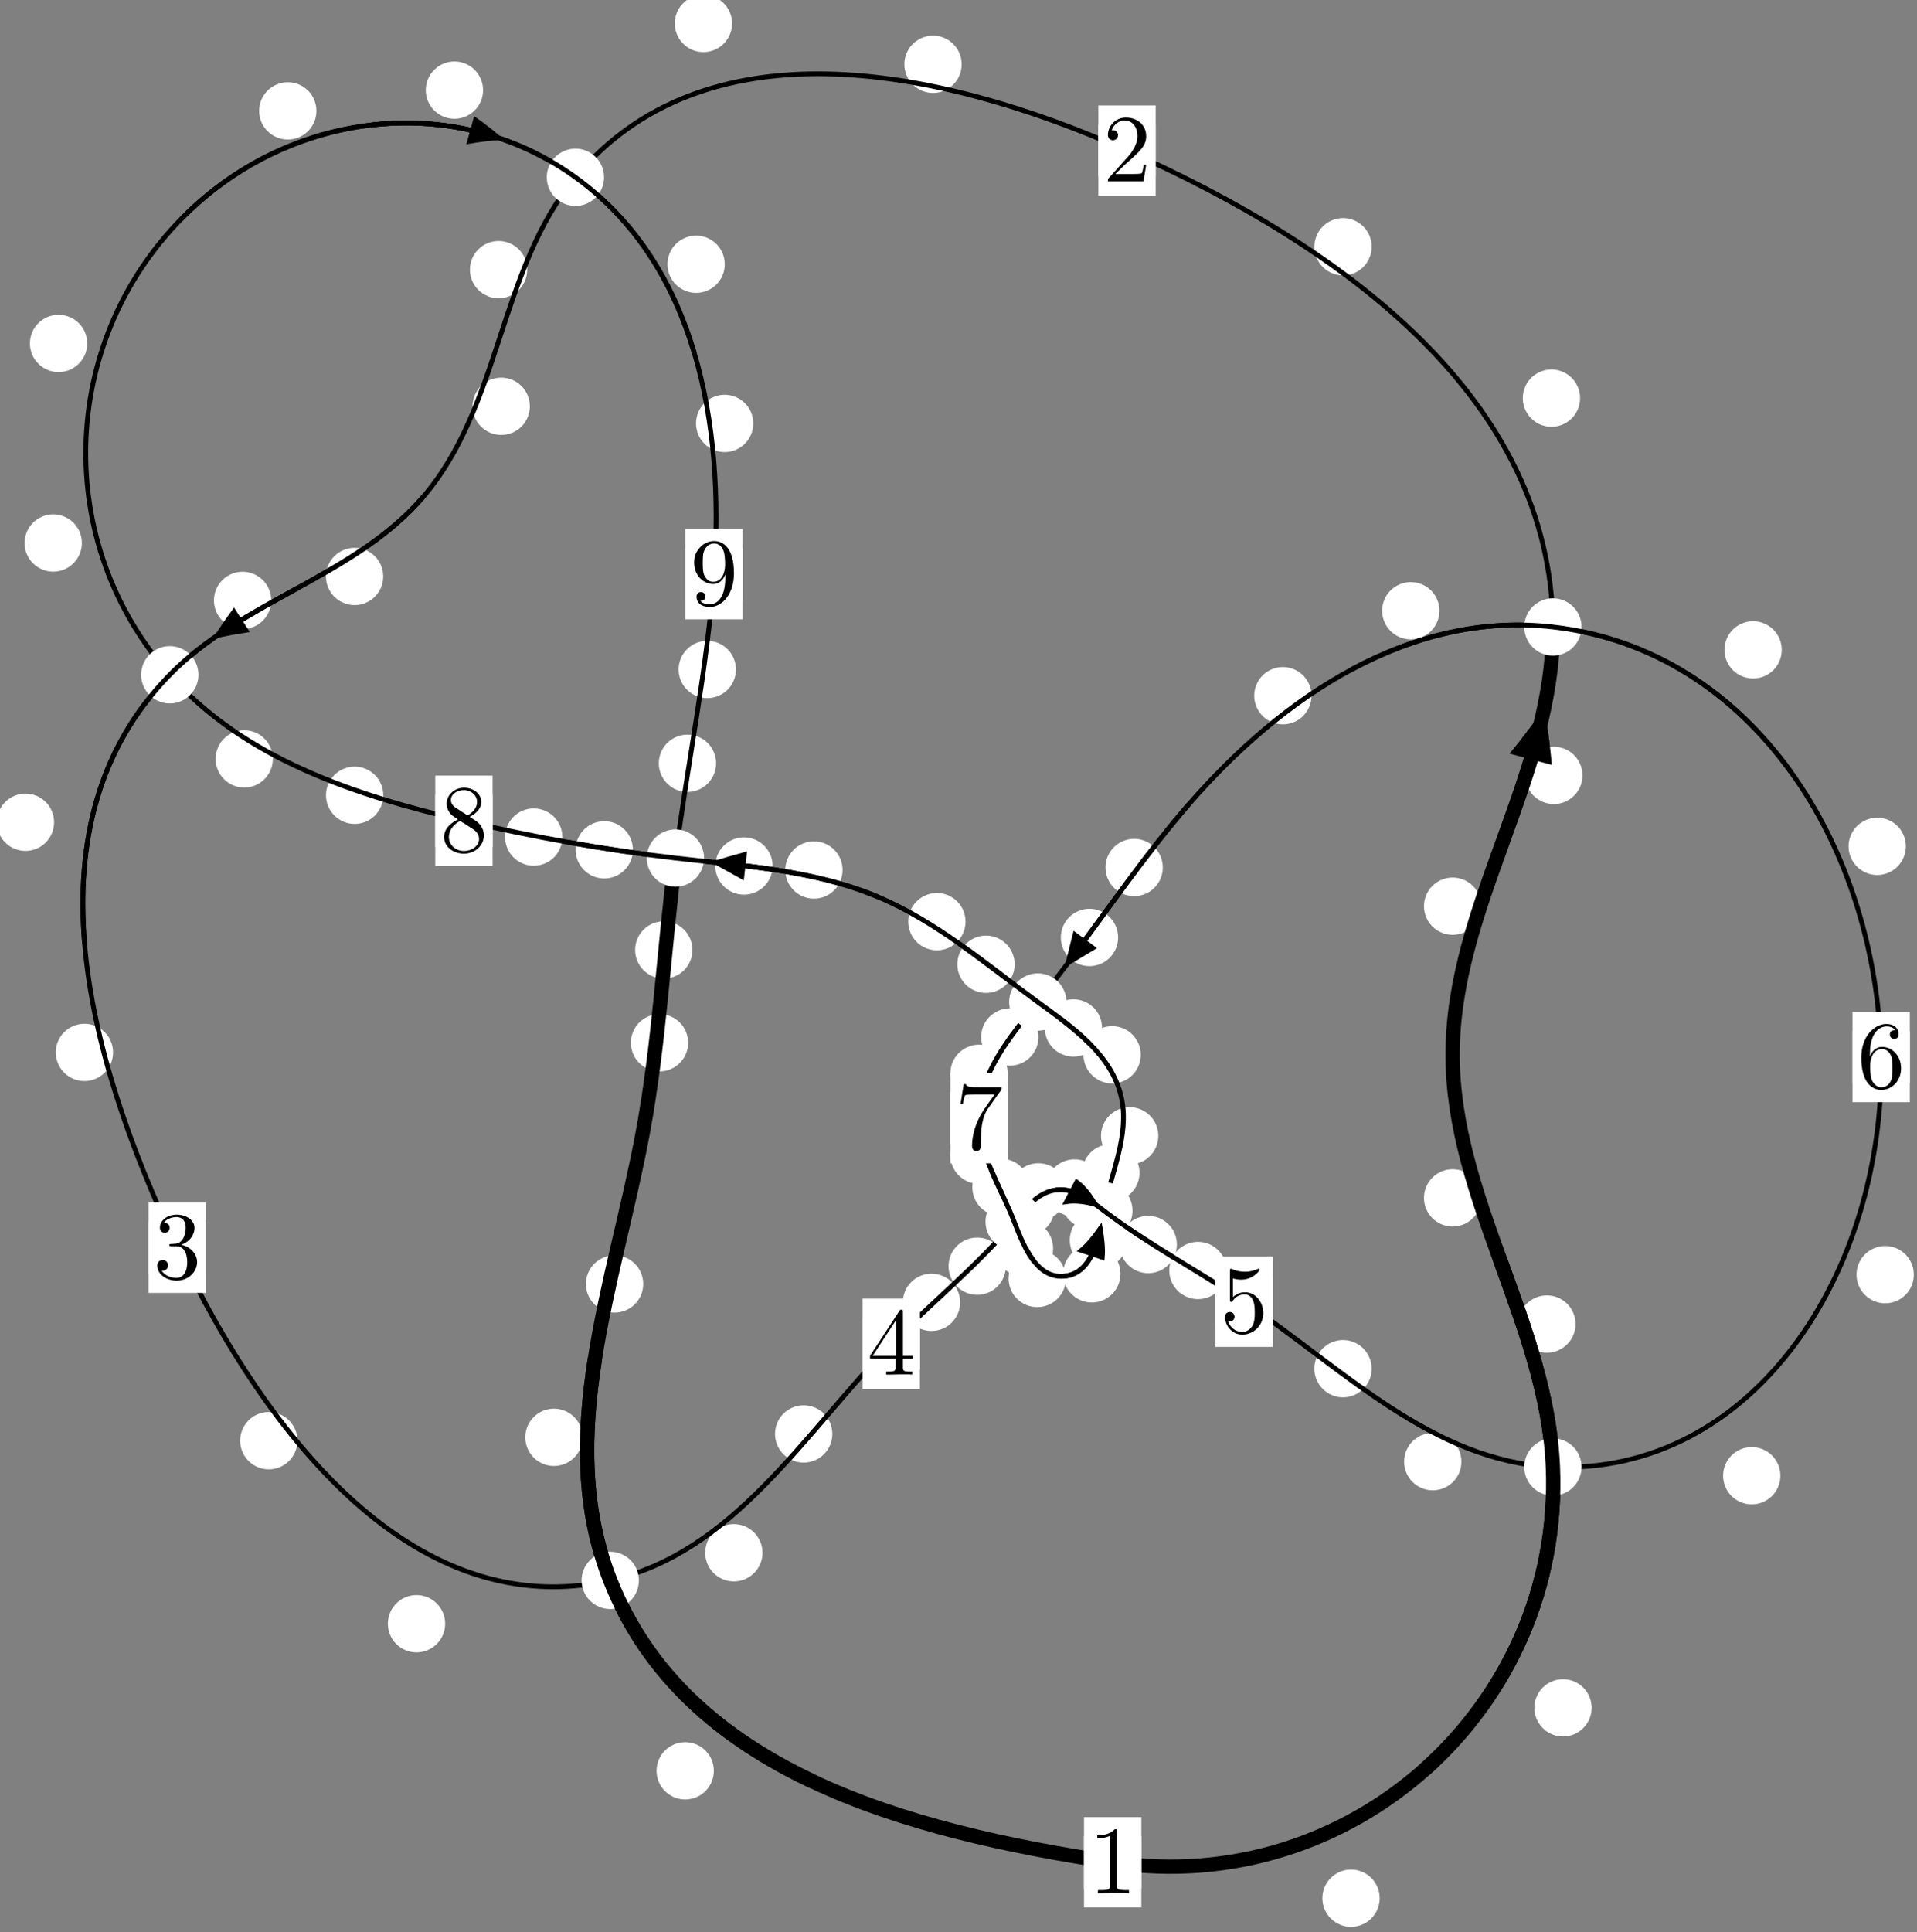 <?xml version="1.0"?>
<!-- Created by MetaPost 1.999 on 2021.07.06:0011 -->
<svg version="1.1" xmlns="http://www.w3.org/2000/svg" xmlns:xlink="http://www.w3.org/1999/xlink" width="199.984" height="201.512" viewBox="0 0 199.984 201.512">
<rect x="0" y="0" width="199.984" height="201.512" fill="#808080" stroke="none"/>
<!-- Original BoundingBox: -162.332123 -47.968948 37.651962 153.543243 -->
  <defs>
    <g transform="scale(0.01,0.01)" id="GLYPHcmr10_49">
      <path style="fill-rule: evenodd;" d="M294 -640C294 -664,294 -666,271 -666C209 -602,121 -602,89 -602L89 -571C109 -571,168 -571,220 -597L220 -79C220 -43,217 -31,127 -31L95 -31L95 -0L257 -0L130 -3L217 -3L257 -3L297 -3L384 -3L419 -0L419 -31L387 -31C297 -31,294 -42,294 -79"></path>
    </g>
    <g transform="scale(0.01,0.01)" id="GLYPHcmr10_50">
      <path style="fill-rule: evenodd;" d="M127 -77L233 -180C389 -318,449 -372,449 -472C449 -586,359 -666,237 -666C124 -666,50 -574,50 -485C50 -429,100 -429,103 -429C120 -429,155 -441,155 -482C155 -508,137 -534,102 -534C94 -534,92 -534,89 -533C112 -598,166 -635,224 -635C315 -635,358 -554,358 -472C358 -392,308 -313,253 -251L61 -37C50 -26,50 -24,50 -0L421 -0L449 -174L424 -174C419 -144,412 -100,402 -85C395 -77,329 -77,307 -77"></path>
    </g>
    <g transform="scale(0.01,0.01)" id="GLYPHcmr10_51">
      <path style="fill-rule: evenodd;" d="M290 -352C372 -379,430 -449,430 -528C430 -610,342 -666,246 -666C145 -666,69 -606,69 -530C69 -497,91 -478,120 -478C151 -478,171 -500,171 -529C171 -579,124 -579,109 -579C140 -628,206 -641,242 -641C283 -641,338 -619,338 -529C338 -517,336 -459,310 -415C280 -367,246 -364,221 -363C213 -362,189 -360,182 -360C174 -359,167 -358,167 -348C167 -337,174 -337,191 -337L235 -337C317 -337,354 -269,354 -171C354 -35,285 -6,241 -6C198 -6,123 -23,88 -82C123 -77,154 -99,154 -137C154 -173,127 -193,98 -193C74 -193,42 -179,42 -135C42 -44,135 22,244 22C366 22,457 -69,457 -171C457 -253,394 -331,290 -352"></path>
    </g>
    <g transform="scale(0.01,0.01)" id="GLYPHcmr10_52">
      <path style="fill-rule: evenodd;" d="M294 -165L294 -78C294 -42,292 -31,218 -31L197 -31L197 -0L332 -0L238 -3L290 -3L332 -3L374 -3L427 -3L468 -0L468 -31L447 -31C373 -31,371 -42,371 -78L371 -165L471 -165L471 -196L371 -196L371 -651C371 -671,371 -677,355 -677C346 -677,343 -677,335 -665L28 -196L28 -165M300 -196L56 -196L300 -569"></path>
    </g>
    <g transform="scale(0.01,0.01)" id="GLYPHcmr10_53">
      <path style="fill-rule: evenodd;" d="M449 -201C449 -320,367 -420,259 -420C211 -420,168 -404,132 -369L132 -564C152 -558,185 -551,217 -551C340 -551,410 -642,410 -655C410 -661,407 -666,400 -666C399 -666,397 -666,392 -663C372 -654,323 -634,256 -634C216 -634,170 -641,123 -662C115 -665,113 -665,111 -665C101 -665,101 -657,101 -641L101 -345C101 -327,101 -319,115 -319C122 -319,124 -322,128 -328C139 -344,176 -398,257 -398C309 -398,334 -352,342 -334C358 -297,360 -258,360 -208C360 -173,360 -113,336 -71C312 -32,275 -6,229 -6C156 -6,99 -59,82 -118C85 -117,88 -116,99 -116C132 -116,149 -141,149 -165C149 -189,132 -214,99 -214C85 -214,50 -207,50 -161C50 -75,119 22,231 22C347 22,449 -74,449 -201"></path>
    </g>
    <g transform="scale(0.01,0.01)" id="GLYPHcmr10_54">
      <path style="fill-rule: evenodd;" d="M132 -328L132 -352C132 -605,256 -641,307 -641C331 -641,373 -635,395 -601C380 -601,340 -601,340 -556C340 -525,364 -510,386 -510C402 -510,432 -519,432 -558C432 -618,388 -666,305 -666C177 -666,42 -537,42 -316C42 -49,158 22,251 22C362 22,457 -72,457 -204C457 -331,368 -427,257 -427C189 -427,152 -376,132 -328M251 -6C188 -6,158 -66,152 -81C134 -128,134 -208,134 -226C134 -304,166 -404,256 -404C272 -404,318 -404,349 -342C367 -305,367 -254,367 -205C367 -157,367 -107,350 -71C320 -11,274 -6,251 -6"></path>
    </g>
    <g transform="scale(0.01,0.01)" id="GLYPHcmr10_55">
      <path style="fill-rule: evenodd;" d="M476 -609C485 -621,485 -623,485 -644L242 -644C120 -644,118 -657,114 -676L89 -676L56 -470L81 -470C84 -486,93 -549,106 -561C113 -567,191 -567,204 -567L411 -567C400 -551,321 -442,299 -409C209 -274,176 -135,176 -33C176 -23,176 22,222 22C268 22,268 -23,268 -33L268 -84C268 -139,271 -194,279 -248C283 -271,297 -357,341 -419"></path>
    </g>
    <g transform="scale(0.01,0.01)" id="GLYPHcmr10_56">
      <path style="fill-rule: evenodd;" d="M163 -457C117 -487,113 -521,113 -538C113 -599,178 -641,249 -641C322 -641,386 -589,386 -517C386 -460,347 -412,287 -377M309 -362C381 -399,430 -451,430 -517C430 -609,341 -666,250 -666C150 -666,69 -592,69 -499C69 -481,71 -436,113 -389C124 -377,161 -352,186 -335C128 -306,42 -250,42 -151C42 -45,144 22,249 22C362 22,457 -61,457 -168C457 -204,446 -249,408 -291C389 -312,373 -322,309 -362M209 -320L332 -242C360 -223,407 -193,407 -132C407 -58,332 -6,250 -6C164 -6,92 -68,92 -151C92 -209,124 -273,209 -320"></path>
    </g>
    <g transform="scale(0.01,0.01)" id="GLYPHcmr10_57">
      <path style="fill-rule: evenodd;" d="M367 -318L367 -286C367 -52,263 -6,205 -6C188 -6,134 -8,107 -42C151 -42,159 -71,159 -88C159 -119,135 -134,113 -134C97 -134,67 -125,67 -86C67 -19,121 22,206 22C335 22,457 -114,457 -329C457 -598,342 -666,253 -666C198 -666,149 -648,106 -603C65 -558,42 -516,42 -441C42 -316,130 -218,242 -218C303 -218,344 -260,367 -318M243 -241C227 -241,181 -241,150 -304C132 -341,132 -391,132 -440C132 -494,132 -541,153 -578C180 -628,218 -641,253 -641C299 -641,332 -607,349 -562C361 -530,365 -467,365 -421C365 -338,331 -241,243 -241"></path>
    </g>
  </defs>
  <path d="M143.93 197.98C143.93 197.188,143.615 196.427,143.055 195.867C142.494 195.306,141.734 194.991,140.941 194.991C140.149 194.991,139.389 195.306,138.828 195.867C138.268 196.427,137.953 197.188,137.953 197.98C137.953 198.773,138.268 199.533,138.828 200.094C139.389 200.654,140.149 200.969,140.941 200.969C141.734 200.969,142.494 200.654,143.055 200.094C143.615 199.533,143.93 198.773,143.93 197.98Z" style="fill: rgb(100%,100%,100%);stroke: none;"></path>
  <path d="M119.064 194.236C119.064 193.443,118.749 192.683,118.188 192.122C117.628 191.562,116.868 191.247,116.075 191.247C115.282 191.247,114.522 191.562,113.962 192.122C113.401 192.683,113.086 193.443,113.086 194.236C113.086 195.028,113.401 195.788,113.962 196.349C114.522 196.909,115.282 197.224,116.075 197.224C116.868 197.224,117.628 196.909,118.188 196.349C118.749 195.788,119.064 195.028,119.064 194.236Z" style="fill: rgb(100%,100%,100%);stroke: none;"></path>
  <path d="M164.363 138.095C164.363 137.302,164.048 136.542,163.487 135.982C162.927 135.421,162.167 135.106,161.374 135.106C160.581 135.106,159.821 135.421,159.261 135.982C158.7 136.542,158.385 137.302,158.385 138.095C158.385 138.888,158.7 139.648,159.261 140.208C159.821 140.769,160.581 141.084,161.374 141.084C162.167 141.084,162.927 140.769,163.487 140.208C164.048 139.648,164.363 138.888,164.363 138.095Z" style="fill: rgb(100%,100%,100%);stroke: none;"></path>
  <path d="M166.044 178.125C166.044 177.332,165.729 176.572,165.168 176.011C164.608 175.451,163.848 175.136,163.055 175.136C162.262 175.136,161.502 175.451,160.942 176.011C160.381 176.572,160.066 177.332,160.066 178.125C160.066 178.917,160.381 179.677,160.942 180.238C161.502 180.798,162.262 181.113,163.055 181.113C163.848 181.113,164.608 180.798,165.168 180.238C165.729 179.677,166.044 178.917,166.044 178.125Z" style="fill: rgb(100%,100%,100%);stroke: none;"></path>
  <path d="M154.528 94.514C154.528 93.722,154.213 92.962,153.653 92.401C153.092 91.841,152.332 91.526,151.54 91.526C150.747 91.526,149.987 91.841,149.426 92.401C148.866 92.962,148.551 93.722,148.551 94.514C148.551 95.307,148.866 96.067,149.426 96.628C149.987 97.188,150.747 97.503,151.54 97.503C152.332 97.503,153.092 97.188,153.653 96.628C154.213 96.067,154.528 95.307,154.528 94.514Z" style="fill: rgb(100%,100%,100%);stroke: none;"></path>
  <path d="M154.528 124.937C154.528 124.145,154.213 123.384,153.653 122.824C153.092 122.263,152.332 121.949,151.539 121.949C150.747 121.949,149.986 122.263,149.426 122.824C148.866 123.384,148.551 124.145,148.551 124.937C148.551 125.73,148.866 126.49,149.426 127.051C149.986 127.611,150.747 127.926,151.539 127.926C152.332 127.926,153.092 127.611,153.653 127.051C154.213 126.49,154.528 125.73,154.528 124.937Z" style="fill: rgb(100%,100%,100%);stroke: none;"></path>
  <path d="M164.837 41.526C164.837 40.733,164.522 39.973,163.962 39.412C163.401 38.852,162.641 38.537,161.848 38.537C161.056 38.537,160.296 38.852,159.735 39.412C159.175 39.973,158.86 40.733,158.86 41.526C158.86 42.318,159.175 43.079,159.735 43.639C160.296 44.2,161.056 44.515,161.848 44.515C162.641 44.515,163.401 44.2,163.962 43.639C164.522 43.079,164.837 42.318,164.837 41.526Z" style="fill: rgb(100%,100%,100%);stroke: none;"></path>
  <path d="M165.087 80.874C165.087 80.081,164.772 79.321,164.212 78.761C163.651 78.2,162.891 77.885,162.098 77.885C161.306 77.885,160.545 78.2,159.985 78.761C159.425 79.321,159.11 80.081,159.11 80.874C159.11 81.667,159.425 82.427,159.985 82.987C160.545 83.548,161.306 83.863,162.098 83.863C162.891 83.863,163.651 83.548,164.212 82.987C164.772 82.427,165.087 81.667,165.087 80.874Z" style="fill: rgb(100%,100%,100%);stroke: none;"></path>
  <path d="M100.322 6.706C100.322 5.913,100.007 5.153,99.447 4.593C98.886 4.032,98.126 3.717,97.334 3.717C96.541 3.717,95.781 4.032,95.22 4.593C94.66 5.153,94.345 5.913,94.345 6.706C94.345 7.499,94.66 8.259,95.22 8.819C95.781 9.38,96.541 9.695,97.334 9.695C98.126 9.695,98.886 9.38,99.447 8.819C100.007 8.259,100.322 7.499,100.322 6.706Z" style="fill: rgb(100%,100%,100%);stroke: none;"></path>
  <path d="M143.096 25.733C143.096 24.94,142.781 24.18,142.221 23.62C141.66 23.059,140.9 22.744,140.107 22.744C139.315 22.744,138.554 23.059,137.994 23.62C137.433 24.18,137.119 24.94,137.119 25.733C137.119 26.526,137.433 27.286,137.994 27.846C138.554 28.407,139.315 28.722,140.107 28.722C140.9 28.722,141.66 28.407,142.221 27.846C142.781 27.286,143.096 26.526,143.096 25.733Z" style="fill: rgb(100%,100%,100%);stroke: none;"></path>
  <path d="M54.999 28.123C54.999 27.331,54.684 26.57,54.124 26.01C53.563 25.449,52.803 25.135,52.011 25.135C51.218 25.135,50.458 25.449,49.897 26.01C49.337 26.57,49.022 27.331,49.022 28.123C49.022 28.916,49.337 29.676,49.897 30.237C50.458 30.797,51.218 31.112,52.011 31.112C52.803 31.112,53.563 30.797,54.124 30.237C54.684 29.676,54.999 28.916,54.999 28.123Z" style="fill: rgb(100%,100%,100%);stroke: none;"></path>
  <path d="M76.372 2.445C76.372 1.653,76.057 0.893,75.496 0.332C74.936 -0.228,74.176 -0.543,73.383 -0.543C72.59 -0.543,71.83 -0.228,71.27 0.332C70.709 0.893,70.394 1.653,70.394 2.445C70.394 3.238,70.709 3.998,71.27 4.559C71.83 5.119,72.59 5.434,73.383 5.434C74.176 5.434,74.936 5.119,75.496 4.559C76.057 3.998,76.372 3.238,76.372 2.445Z" style="fill: rgb(100%,100%,100%);stroke: none;"></path>
  <path d="M39.979 60.123C39.979 59.33,39.664 58.57,39.104 58.01C38.544 57.449,37.783 57.134,36.991 57.134C36.198 57.134,35.438 57.449,34.877 58.01C34.317 58.57,34.002 59.33,34.002 60.123C34.002 60.916,34.317 61.676,34.877 62.236C35.438 62.797,36.198 63.112,36.991 63.112C37.783 63.112,38.544 62.797,39.104 62.236C39.664 61.676,39.979 60.916,39.979 60.123Z" style="fill: rgb(100%,100%,100%);stroke: none;"></path>
  <path d="M55.275 42.376C55.275 41.584,54.96 40.823,54.399 40.263C53.839 39.703,53.079 39.388,52.286 39.388C51.493 39.388,50.733 39.703,50.173 40.263C49.612 40.823,49.297 41.584,49.297 42.376C49.297 43.169,49.612 43.929,50.173 44.49C50.733 45.05,51.493 45.365,52.286 45.365C53.079 45.365,53.839 45.05,54.399 44.49C54.96 43.929,55.275 43.169,55.275 42.376Z" style="fill: rgb(100%,100%,100%);stroke: none;"></path>
  <path d="M5.645 85.762C5.645 84.969,5.33 84.209,4.77 83.648C4.209 83.088,3.449 82.773,2.657 82.773C1.864 82.773,1.104 83.088,0.543 83.648C-0.017 84.209,-0.332 84.969,-0.332 85.762C-0.332 86.554,-0.017 87.315,0.543 87.875C1.104 88.436,1.864 88.75,2.657 88.75C3.449 88.75,4.209 88.436,4.77 87.875C5.33 87.315,5.645 86.554,5.645 85.762Z" style="fill: rgb(100%,100%,100%);stroke: none;"></path>
  <path d="M28.296 62.62C28.296 61.827,27.981 61.067,27.421 60.506C26.86 59.946,26.1 59.631,25.307 59.631C24.515 59.631,23.754 59.946,23.194 60.506C22.633 61.067,22.319 61.827,22.319 62.62C22.319 63.412,22.633 64.173,23.194 64.733C23.754 65.294,24.515 65.608,25.307 65.608C26.1 65.608,26.86 65.294,27.421 64.733C27.981 64.173,28.296 63.412,28.296 62.62Z" style="fill: rgb(100%,100%,100%);stroke: none;"></path>
  <path d="M31.03 150.259C31.03 149.467,30.715 148.706,30.155 148.146C29.594 147.585,28.834 147.27,28.041 147.27C27.249 147.27,26.488 147.585,25.928 148.146C25.368 148.706,25.053 149.467,25.053 150.259C25.053 151.052,25.368 151.812,25.928 152.373C26.488 152.933,27.249 153.248,28.041 153.248C28.834 153.248,29.594 152.933,30.155 152.373C30.715 151.812,31.03 151.052,31.03 150.259Z" style="fill: rgb(100%,100%,100%);stroke: none;"></path>
  <path d="M11.796 109.764C11.796 108.971,11.481 108.211,10.921 107.651C10.361 107.09,9.6 106.775,8.808 106.775C8.015 106.775,7.255 107.09,6.694 107.651C6.134 108.211,5.819 108.971,5.819 109.764C5.819 110.557,6.134 111.317,6.694 111.877C7.255 112.438,8.015 112.753,8.808 112.753C9.6 112.753,10.361 112.438,10.921 111.877C11.481 111.317,11.796 110.557,11.796 109.764Z" style="fill: rgb(100%,100%,100%);stroke: none;"></path>
  <path d="M79.546 161.948C79.546 161.156,79.231 160.395,78.67 159.835C78.11 159.274,77.35 158.959,76.557 158.959C75.764 158.959,75.004 159.274,74.444 159.835C73.883 160.395,73.568 161.156,73.568 161.948C73.568 162.741,73.883 163.501,74.444 164.062C75.004 164.622,75.764 164.937,76.557 164.937C77.35 164.937,78.11 164.622,78.67 164.062C79.231 163.501,79.546 162.741,79.546 161.948Z" style="fill: rgb(100%,100%,100%);stroke: none;"></path>
  <path d="M46.439 169.352C46.439 168.559,46.124 167.799,45.564 167.239C45.003 166.678,44.243 166.363,43.451 166.363C42.658 166.363,41.898 166.678,41.337 167.239C40.777 167.799,40.462 168.559,40.462 169.352C40.462 170.145,40.777 170.905,41.337 171.465C41.898 172.026,42.658 172.341,43.451 172.341C44.243 172.341,45.003 172.026,45.564 171.465C46.124 170.905,46.439 170.145,46.439 169.352Z" style="fill: rgb(100%,100%,100%);stroke: none;"></path>
  <path d="M100.164 135.832C100.164 135.039,99.849 134.279,99.288 133.718C98.728 133.158,97.968 132.843,97.175 132.843C96.382 132.843,95.622 133.158,95.062 133.718C94.501 134.279,94.186 135.039,94.186 135.832C94.186 136.624,94.501 137.384,95.062 137.945C95.622 138.505,96.382 138.82,97.175 138.82C97.968 138.82,98.728 138.505,99.288 137.945C99.849 137.384,100.164 136.624,100.164 135.832Z" style="fill: rgb(100%,100%,100%);stroke: none;"></path>
  <path d="M86.831 149.559C86.831 148.766,86.516 148.006,85.955 147.445C85.395 146.885,84.635 146.57,83.842 146.57C83.049 146.57,82.289 146.885,81.729 147.445C81.168 148.006,80.853 148.766,80.853 149.559C80.853 150.351,81.168 151.111,81.729 151.672C82.289 152.232,83.049 152.547,83.842 152.547C84.635 152.547,85.395 152.232,85.955 151.672C86.516 151.111,86.831 150.351,86.831 149.559Z" style="fill: rgb(100%,100%,100%);stroke: none;"></path>
  <path d="M110.02 125.938C110.02 125.145,109.705 124.385,109.145 123.824C108.584 123.264,107.824 122.949,107.032 122.949C106.239 122.949,105.479 123.264,104.918 123.824C104.358 124.385,104.043 125.145,104.043 125.938C104.043 126.73,104.358 127.491,104.918 128.051C105.479 128.612,106.239 128.927,107.032 128.927C107.824 128.927,108.584 128.612,109.145 128.051C109.705 127.491,110.02 126.73,110.02 125.938Z" style="fill: rgb(100%,100%,100%);stroke: none;"></path>
  <path d="M104.932 132.062C104.932 131.27,104.617 130.509,104.056 129.949C103.496 129.388,102.736 129.074,101.943 129.074C101.15 129.074,100.39 129.388,99.83 129.949C99.269 130.509,98.954 131.27,98.954 132.062C98.954 132.855,99.269 133.615,99.83 134.176C100.39 134.736,101.15 135.051,101.943 135.051C102.736 135.051,103.496 134.736,104.056 134.176C104.617 133.615,104.932 132.855,104.932 132.062Z" style="fill: rgb(100%,100%,100%);stroke: none;"></path>
  <path d="M115.08 123.905C115.08 123.112,114.765 122.352,114.204 121.792C113.644 121.231,112.884 120.916,112.091 120.916C111.298 120.916,110.538 121.231,109.978 121.792C109.417 122.352,109.102 123.112,109.102 123.905C109.102 124.698,109.417 125.458,109.978 126.018C110.538 126.579,111.298 126.894,112.091 126.894C112.884 126.894,113.644 126.579,114.204 126.018C114.765 125.458,115.08 124.698,115.08 123.905Z" style="fill: rgb(100%,100%,100%);stroke: none;"></path>
  <path d="M111.31 124.31C111.31 123.517,110.995 122.757,110.434 122.197C109.874 121.636,109.114 121.321,108.321 121.321C107.528 121.321,106.768 121.636,106.208 122.197C105.647 122.757,105.332 123.517,105.332 124.31C105.332 125.103,105.647 125.863,106.208 126.423C106.768 126.984,107.528 127.299,108.321 127.299C109.114 127.299,109.874 126.984,110.434 126.423C110.995 125.863,111.31 125.103,111.31 124.31Z" style="fill: rgb(100%,100%,100%);stroke: none;"></path>
  <path d="M122.774 129.803C122.774 129.011,122.459 128.251,121.898 127.69C121.338 127.13,120.578 126.815,119.785 126.815C118.992 126.815,118.232 127.13,117.672 127.69C117.111 128.251,116.796 129.011,116.796 129.803C116.796 130.596,117.111 131.356,117.672 131.917C118.232 132.477,118.992 132.792,119.785 132.792C120.578 132.792,121.338 132.477,121.898 131.917C122.459 131.356,122.774 130.596,122.774 129.803Z" style="fill: rgb(100%,100%,100%);stroke: none;"></path>
  <path d="M116.657 125.144C116.657 124.351,116.342 123.591,115.782 123.031C115.221 122.47,114.461 122.155,113.668 122.155C112.876 122.155,112.116 122.47,111.555 123.031C110.995 123.591,110.68 124.351,110.68 125.144C110.68 125.937,110.995 126.697,111.555 127.257C112.116 127.818,112.876 128.133,113.668 128.133C114.461 128.133,115.221 127.818,115.782 127.257C116.342 126.697,116.657 125.937,116.657 125.144Z" style="fill: rgb(100%,100%,100%);stroke: none;"></path>
  <path d="M143.094 142.752C143.094 141.959,142.779 141.199,142.218 140.639C141.658 140.078,140.898 139.763,140.105 139.763C139.312 139.763,138.552 140.078,137.992 140.639C137.431 141.199,137.116 141.959,137.116 142.752C137.116 143.545,137.431 144.305,137.992 144.865C138.552 145.426,139.312 145.741,140.105 145.741C140.898 145.741,141.658 145.426,142.218 144.865C142.779 144.305,143.094 143.545,143.094 142.752Z" style="fill: rgb(100%,100%,100%);stroke: none;"></path>
  <path d="M127.959 132.51C127.959 131.717,127.644 130.957,127.083 130.396C126.523 129.836,125.763 129.521,124.97 129.521C124.177 129.521,123.417 129.836,122.857 130.396C122.296 130.957,121.981 131.717,121.981 132.51C121.981 133.302,122.296 134.062,122.857 134.623C123.417 135.183,124.177 135.498,124.97 135.498C125.763 135.498,126.523 135.183,127.083 134.623C127.644 134.062,127.959 133.302,127.959 132.51Z" style="fill: rgb(100%,100%,100%);stroke: none;"></path>
  <path d="M185.731 153.914C185.731 153.122,185.416 152.361,184.856 151.801C184.295 151.24,183.535 150.926,182.742 150.926C181.95 150.926,181.189 151.24,180.629 151.801C180.068 152.361,179.754 153.122,179.754 153.914C179.754 154.707,180.068 155.467,180.629 156.028C181.189 156.588,181.95 156.903,182.742 156.903C183.535 156.903,184.295 156.588,184.856 156.028C185.416 155.467,185.731 154.707,185.731 153.914Z" style="fill: rgb(100%,100%,100%);stroke: none;"></path>
  <path d="M152.456 152.448C152.456 151.655,152.141 150.895,151.581 150.334C151.02 149.774,150.26 149.459,149.467 149.459C148.675 149.459,147.914 149.774,147.354 150.334C146.794 150.895,146.479 151.655,146.479 152.448C146.479 153.24,146.794 154,147.354 154.561C147.914 155.121,148.675 155.436,149.467 155.436C150.26 155.436,151.02 155.121,151.581 154.561C152.141 154,152.456 153.24,152.456 152.448Z" style="fill: rgb(100%,100%,100%);stroke: none;"></path>
  <path d="M198.821 88.273C198.821 87.48,198.506 86.72,197.946 86.16C197.385 85.599,196.625 85.284,195.833 85.284C195.04 85.284,194.28 85.599,193.719 86.16C193.159 86.72,192.844 87.48,192.844 88.273C192.844 89.066,193.159 89.826,193.719 90.386C194.28 90.947,195.04 91.262,195.833 91.262C196.625 91.262,197.385 90.947,197.946 90.386C198.506 89.826,198.821 89.066,198.821 88.273Z" style="fill: rgb(100%,100%,100%);stroke: none;"></path>
  <path d="M199.652 132.942C199.652 132.15,199.337 131.39,198.777 130.829C198.216 130.269,197.456 129.954,196.663 129.954C195.871 129.954,195.11 130.269,194.55 130.829C193.989 131.39,193.674 132.15,193.674 132.942C193.674 133.735,193.989 134.495,194.55 135.056C195.11 135.616,195.871 135.931,196.663 135.931C197.456 135.931,198.216 135.616,198.777 135.056C199.337 134.495,199.652 133.735,199.652 132.942Z" style="fill: rgb(100%,100%,100%);stroke: none;"></path>
  <path d="M150.165 63.697C150.165 62.905,149.85 62.145,149.29 61.584C148.729 61.024,147.969 60.709,147.176 60.709C146.384 60.709,145.624 61.024,145.063 61.584C144.503 62.145,144.188 62.905,144.188 63.697C144.188 64.49,144.503 65.25,145.063 65.811C145.624 66.371,146.384 66.686,147.176 66.686C147.969 66.686,148.729 66.371,149.29 65.811C149.85 65.25,150.165 64.49,150.165 63.697Z" style="fill: rgb(100%,100%,100%);stroke: none;"></path>
  <path d="M185.874 67.777C185.874 66.985,185.559 66.225,184.999 65.664C184.438 65.104,183.678 64.789,182.885 64.789C182.093 64.789,181.332 65.104,180.772 65.664C180.212 66.225,179.897 66.985,179.897 67.777C179.897 68.57,180.212 69.33,180.772 69.891C181.332 70.451,182.093 70.766,182.885 70.766C183.678 70.766,184.438 70.451,184.999 69.891C185.559 69.33,185.874 68.57,185.874 67.777Z" style="fill: rgb(100%,100%,100%);stroke: none;"></path>
  <path d="M121.303 90.477C121.303 89.685,120.989 88.925,120.428 88.364C119.868 87.804,119.107 87.489,118.315 87.489C117.522 87.489,116.762 87.804,116.201 88.364C115.641 88.925,115.326 89.685,115.326 90.477C115.326 91.27,115.641 92.03,116.201 92.591C116.762 93.151,117.522 93.466,118.315 93.466C119.107 93.466,119.868 93.151,120.428 92.591C120.989 92.03,121.303 91.27,121.303 90.477Z" style="fill: rgb(100%,100%,100%);stroke: none;"></path>
  <path d="M136.819 72.56C136.819 71.767,136.504 71.007,135.943 70.447C135.383 69.886,134.622 69.571,133.83 69.571C133.037 69.571,132.277 69.886,131.716 70.447C131.156 71.007,130.841 71.767,130.841 72.56C130.841 73.353,131.156 74.113,131.716 74.673C132.277 75.234,133.037 75.549,133.83 75.549C134.622 75.549,135.383 75.234,135.943 74.673C136.504 74.113,136.819 73.353,136.819 72.56Z" style="fill: rgb(100%,100%,100%);stroke: none;"></path>
  <path d="M108.334 108.158C108.334 107.366,108.019 106.606,107.458 106.045C106.898 105.485,106.138 105.17,105.345 105.17C104.552 105.17,103.792 105.485,103.232 106.045C102.671 106.606,102.356 107.366,102.356 108.158C102.356 108.951,102.671 109.711,103.232 110.272C103.792 110.832,104.552 111.147,105.345 111.147C106.138 111.147,106.898 110.832,107.458 110.272C108.019 109.711,108.334 108.951,108.334 108.158Z" style="fill: rgb(100%,100%,100%);stroke: none;"></path>
  <path d="M116.642 97.776C116.642 96.983,116.327 96.223,115.767 95.663C115.206 95.102,114.446 94.787,113.654 94.787C112.861 94.787,112.101 95.102,111.54 95.663C110.98 96.223,110.665 96.983,110.665 97.776C110.665 98.569,110.98 99.329,111.54 99.889C112.101 100.45,112.861 100.765,113.654 100.765C114.446 100.765,115.206 100.45,115.767 99.889C116.327 99.329,116.642 98.569,116.642 97.776Z" style="fill: rgb(100%,100%,100%);stroke: none;"></path>
  <path d="M105.124 120.486C105.124 119.693,104.809 118.933,104.248 118.373C103.688 117.812,102.928 117.497,102.135 117.497C101.342 117.497,100.582 117.812,100.022 118.373C99.461 118.933,99.146 119.693,99.146 120.486C99.146 121.279,99.461 122.039,100.022 122.599C100.582 123.16,101.342 123.475,102.135 123.475C102.928 123.475,103.688 123.16,104.248 122.599C104.809 122.039,105.124 121.279,105.124 120.486Z" style="fill: rgb(100%,100%,100%);stroke: none;"></path>
  <path d="M105.122 111.943C105.122 111.15,104.807 110.39,104.247 109.83C103.686 109.269,102.926 108.954,102.133 108.954C101.341 108.954,100.581 109.269,100.02 109.83C99.46 110.39,99.145 111.15,99.145 111.943C99.145 112.736,99.46 113.496,100.02 114.056C100.581 114.617,101.341 114.932,102.133 114.932C102.926 114.932,103.686 114.617,104.247 114.056C104.807 113.496,105.122 112.736,105.122 111.943Z" style="fill: rgb(100%,100%,100%);stroke: none;"></path>
  <path d="M109.862 130.218C109.862 129.425,109.547 128.665,108.986 128.105C108.426 127.544,107.666 127.229,106.873 127.229C106.08 127.229,105.32 127.544,104.76 128.105C104.199 128.665,103.884 129.425,103.884 130.218C103.884 131.011,104.199 131.771,104.76 132.331C105.32 132.892,106.08 133.207,106.873 133.207C107.666 133.207,108.426 132.892,108.986 132.331C109.547 131.771,109.862 131.011,109.862 130.218Z" style="fill: rgb(100%,100%,100%);stroke: none;"></path>
  <path d="M107.41 123.835C107.41 123.042,107.095 122.282,106.535 121.721C105.974 121.161,105.214 120.846,104.421 120.846C103.629 120.846,102.868 121.161,102.308 121.721C101.748 122.282,101.433 123.042,101.433 123.835C101.433 124.627,101.748 125.387,102.308 125.948C102.868 126.508,103.629 126.823,104.421 126.823C105.214 126.823,105.974 126.508,106.535 125.948C107.095 125.387,107.41 124.627,107.41 123.835Z" style="fill: rgb(100%,100%,100%);stroke: none;"></path>
  <path d="M116.888 132.857C116.888 132.065,116.573 131.305,116.012 130.744C115.452 130.184,114.692 129.869,113.899 129.869C113.106 129.869,112.346 130.184,111.786 130.744C111.225 131.305,110.91 132.065,110.91 132.857C110.91 133.65,111.225 134.41,111.786 134.971C112.346 135.531,113.106 135.846,113.899 135.846C114.692 135.846,115.452 135.531,116.012 134.971C116.573 134.41,116.888 133.65,116.888 132.857Z" style="fill: rgb(100%,100%,100%);stroke: none;"></path>
  <path d="M111.194 133.342C111.194 132.549,110.879 131.789,110.318 131.229C109.758 130.668,108.998 130.353,108.205 130.353C107.412 130.353,106.652 130.668,106.092 131.229C105.531 131.789,105.216 132.549,105.216 133.342C105.216 134.135,105.531 134.895,106.092 135.455C106.652 136.016,107.412 136.331,108.205 136.331C108.998 136.331,109.758 136.016,110.318 135.455C110.879 134.895,111.194 134.135,111.194 133.342Z" style="fill: rgb(100%,100%,100%);stroke: none;"></path>
  <path d="M118.875 122.319C118.875 121.526,118.56 120.766,118 120.205C117.439 119.645,116.679 119.33,115.886 119.33C115.094 119.33,114.333 119.645,113.773 120.205C113.212 120.766,112.897 121.526,112.897 122.319C112.897 123.111,113.212 123.871,113.773 124.432C114.333 124.992,115.094 125.307,115.886 125.307C116.679 125.307,117.439 124.992,118 124.432C118.56 123.871,118.875 123.111,118.875 122.319Z" style="fill: rgb(100%,100%,100%);stroke: none;"></path>
  <path d="M117.577 129.354C117.577 128.561,117.262 127.801,116.702 127.241C116.141 126.68,115.381 126.365,114.588 126.365C113.796 126.365,113.035 126.68,112.475 127.241C111.914 127.801,111.6 128.561,111.6 129.354C111.6 130.147,111.914 130.907,112.475 131.467C113.035 132.028,113.796 132.343,114.588 132.343C115.381 132.343,116.141 132.028,116.702 131.467C117.262 130.907,117.577 130.147,117.577 129.354Z" style="fill: rgb(100%,100%,100%);stroke: none;"></path>
  <path d="M119.005 110.012C119.005 109.219,118.691 108.459,118.13 107.898C117.57 107.338,116.809 107.023,116.017 107.023C115.224 107.023,114.464 107.338,113.903 107.898C113.343 108.459,113.028 109.219,113.028 110.012C113.028 110.804,113.343 111.564,113.903 112.125C114.464 112.685,115.224 113,116.017 113C116.809 113,117.57 112.685,118.13 112.125C118.691 111.564,119.005 110.804,119.005 110.012Z" style="fill: rgb(100%,100%,100%);stroke: none;"></path>
  <path d="M120.834 118.464C120.834 117.671,120.519 116.911,119.959 116.351C119.398 115.79,118.638 115.475,117.845 115.475C117.053 115.475,116.293 115.79,115.732 116.351C115.172 116.911,114.857 117.671,114.857 118.464C114.857 119.257,115.172 120.017,115.732 120.577C116.293 121.138,117.053 121.453,117.845 121.453C118.638 121.453,119.398 121.138,119.959 120.577C120.519 120.017,120.834 119.257,120.834 118.464Z" style="fill: rgb(100%,100%,100%);stroke: none;"></path>
  <path d="M105.848 100.572C105.848 99.779,105.533 99.019,104.973 98.458C104.413 97.898,103.652 97.583,102.86 97.583C102.067 97.583,101.307 97.898,100.746 98.458C100.186 99.019,99.871 99.779,99.871 100.572C99.871 101.364,100.186 102.124,100.746 102.685C101.307 103.245,102.067 103.56,102.86 103.56C103.652 103.56,104.413 103.245,104.973 102.685C105.533 102.124,105.848 101.364,105.848 100.572Z" style="fill: rgb(100%,100%,100%);stroke: none;"></path>
  <path d="M114.966 107.214C114.966 106.421,114.651 105.661,114.091 105.101C113.53 104.54,112.77 104.225,111.978 104.225C111.185 104.225,110.425 104.54,109.864 105.101C109.304 105.661,108.989 106.421,108.989 107.214C108.989 108.007,109.304 108.767,109.864 109.327C110.425 109.888,111.185 110.203,111.978 110.203C112.77 110.203,113.53 109.888,114.091 109.327C114.651 108.767,114.966 108.007,114.966 107.214Z" style="fill: rgb(100%,100%,100%);stroke: none;"></path>
  <path d="M87.9 90.741C87.9 89.948,87.585 89.188,87.024 88.627C86.464 88.067,85.704 87.752,84.911 87.752C84.118 87.752,83.358 88.067,82.798 88.627C82.237 89.188,81.922 89.948,81.922 90.741C81.922 91.533,82.237 92.293,82.798 92.854C83.358 93.414,84.118 93.729,84.911 93.729C85.704 93.729,86.464 93.414,87.024 92.854C87.585 92.293,87.9 91.533,87.9 90.741Z" style="fill: rgb(100%,100%,100%);stroke: none;"></path>
  <path d="M100.725 96.125C100.725 95.333,100.41 94.572,99.849 94.012C99.289 93.452,98.529 93.137,97.736 93.137C96.943 93.137,96.183 93.452,95.623 94.012C95.062 94.572,94.747 95.333,94.747 96.125C94.747 96.918,95.062 97.678,95.623 98.239C96.183 98.799,96.943 99.114,97.736 99.114C98.529 99.114,99.289 98.799,99.849 98.239C100.41 97.678,100.725 96.918,100.725 96.125Z" style="fill: rgb(100%,100%,100%);stroke: none;"></path>
  <path d="M66.027 88.636C66.027 87.844,65.712 87.084,65.151 86.523C64.591 85.963,63.831 85.648,63.038 85.648C62.245 85.648,61.485 85.963,60.925 86.523C60.364 87.084,60.049 87.844,60.049 88.636C60.049 89.429,60.364 90.189,60.925 90.75C61.485 91.31,62.245 91.625,63.038 91.625C63.831 91.625,64.591 91.31,65.151 90.75C65.712 90.189,66.027 89.429,66.027 88.636Z" style="fill: rgb(100%,100%,100%);stroke: none;"></path>
  <path d="M80.601 90.324C80.601 89.531,80.286 88.771,79.725 88.21C79.165 87.65,78.405 87.335,77.612 87.335C76.819 87.335,76.059 87.65,75.499 88.21C74.938 88.771,74.623 89.531,74.623 90.324C74.623 91.116,74.938 91.877,75.499 92.437C76.059 92.997,76.819 93.312,77.612 93.312C78.405 93.312,79.165 92.997,79.725 92.437C80.286 91.877,80.601 91.116,80.601 90.324Z" style="fill: rgb(100%,100%,100%);stroke: none;"></path>
  <path d="M39.985 82.946C39.985 82.153,39.67 81.393,39.11 80.833C38.549 80.272,37.789 79.957,36.996 79.957C36.204 79.957,35.444 80.272,34.883 80.833C34.323 81.393,34.008 82.153,34.008 82.946C34.008 83.739,34.323 84.499,34.883 85.059C35.444 85.62,36.204 85.935,36.996 85.935C37.789 85.935,38.549 85.62,39.11 85.059C39.67 84.499,39.985 83.739,39.985 82.946Z" style="fill: rgb(100%,100%,100%);stroke: none;"></path>
  <path d="M58.665 87.306C58.665 86.513,58.35 85.753,57.79 85.192C57.229 84.632,56.469 84.317,55.676 84.317C54.884 84.317,54.123 84.632,53.563 85.192C53.003 85.753,52.688 86.513,52.688 87.306C52.688 88.098,53.003 88.858,53.563 89.419C54.123 89.979,54.884 90.294,55.676 90.294C56.469 90.294,57.229 89.979,57.79 89.419C58.35 88.858,58.665 88.098,58.665 87.306Z" style="fill: rgb(100%,100%,100%);stroke: none;"></path>
  <path d="M8.542 56.634C8.542 55.841,8.227 55.081,7.666 54.521C7.106 53.96,6.346 53.645,5.553 53.645C4.76 53.645,4 53.96,3.44 54.521C2.879 55.081,2.564 55.841,2.564 56.634C2.564 57.427,2.879 58.187,3.44 58.747C4 59.308,4.76 59.623,5.553 59.623C6.346 59.623,7.106 59.308,7.666 58.747C8.227 58.187,8.542 57.427,8.542 56.634Z" style="fill: rgb(100%,100%,100%);stroke: none;"></path>
  <path d="M28.466 79.152C28.466 78.359,28.151 77.599,27.591 77.039C27.03 76.478,26.27 76.163,25.477 76.163C24.685 76.163,23.925 76.478,23.364 77.039C22.804 77.599,22.489 78.359,22.489 79.152C22.489 79.945,22.804 80.705,23.364 81.265C23.925 81.826,24.685 82.141,25.477 82.141C26.27 82.141,27.03 81.826,27.591 81.265C28.151 80.705,28.466 79.945,28.466 79.152Z" style="fill: rgb(100%,100%,100%);stroke: none;"></path>
  <path d="M33.01 11.563C33.01 10.77,32.695 10.01,32.135 9.449C31.574 8.889,30.814 8.574,30.022 8.574C29.229 8.574,28.469 8.889,27.908 9.449C27.348 10.01,27.033 10.77,27.033 11.563C27.033 12.355,27.348 13.116,27.908 13.676C28.469 14.237,29.229 14.551,30.022 14.551C30.814 14.551,31.574 14.237,32.135 13.676C32.695 13.116,33.01 12.355,33.01 11.563Z" style="fill: rgb(100%,100%,100%);stroke: none;"></path>
  <path d="M9.1 35.821C9.1 35.028,8.785 34.268,8.225 33.707C7.664 33.147,6.904 32.832,6.111 32.832C5.319 32.832,4.559 33.147,3.998 33.707C3.438 34.268,3.123 35.028,3.123 35.821C3.123 36.613,3.438 37.374,3.998 37.934C4.559 38.494,5.319 38.809,6.111 38.809C6.904 38.809,7.664 38.494,8.225 37.934C8.785 37.374,9.1 36.613,9.1 35.821Z" style="fill: rgb(100%,100%,100%);stroke: none;"></path>
  <path d="M75.609 27.562C75.609 26.77,75.295 26.01,74.734 25.449C74.174 24.889,73.413 24.574,72.621 24.574C71.828 24.574,71.068 24.889,70.507 25.449C69.947 26.01,69.632 26.77,69.632 27.562C69.632 28.355,69.947 29.115,70.507 29.676C71.068 30.236,71.828 30.551,72.621 30.551C73.413 30.551,74.174 30.236,74.734 29.676C75.295 29.115,75.609 28.355,75.609 27.562Z" style="fill: rgb(100%,100%,100%);stroke: none;"></path>
  <path d="M50.394 9.399C50.394 8.606,50.079 7.846,49.518 7.285C48.958 6.725,48.197 6.41,47.405 6.41C46.612 6.41,45.852 6.725,45.291 7.285C44.731 7.846,44.416 8.606,44.416 9.399C44.416 10.191,44.731 10.951,45.291 11.512C45.852 12.072,46.612 12.387,47.405 12.387C48.197 12.387,48.958 12.072,49.518 11.512C50.079 10.951,50.394 10.191,50.394 9.399Z" style="fill: rgb(100%,100%,100%);stroke: none;"></path>
  <path d="M76.775 69.825C76.775 69.032,76.46 68.272,75.899 67.712C75.339 67.151,74.579 66.836,73.786 66.836C72.993 66.836,72.233 67.151,71.673 67.712C71.112 68.272,70.797 69.032,70.797 69.825C70.797 70.618,71.112 71.378,71.673 71.938C72.233 72.499,72.993 72.814,73.786 72.814C74.579 72.814,75.339 72.499,75.899 71.938C76.46 71.378,76.775 70.618,76.775 69.825Z" style="fill: rgb(100%,100%,100%);stroke: none;"></path>
  <path d="M78.586 44.163C78.586 43.37,78.272 42.61,77.711 42.05C77.151 41.489,76.39 41.174,75.598 41.174C74.805 41.174,74.045 41.489,73.484 42.05C72.924 42.61,72.609 43.37,72.609 44.163C72.609 44.956,72.924 45.716,73.484 46.276C74.045 46.837,74.805 47.152,75.598 47.152C76.39 47.152,77.151 46.837,77.711 46.276C78.272 45.716,78.586 44.956,78.586 44.163Z" style="fill: rgb(100%,100%,100%);stroke: none;"></path>
  <path d="M72.238 99.077C72.238 98.285,71.923 97.524,71.363 96.964C70.802 96.403,70.042 96.089,69.249 96.089C68.457 96.089,67.696 96.403,67.136 96.964C66.575 97.524,66.26 98.285,66.26 99.077C66.26 99.87,66.575 100.63,67.136 101.191C67.696 101.751,68.457 102.066,69.249 102.066C70.042 102.066,70.802 101.751,71.363 101.191C71.923 100.63,72.238 99.87,72.238 99.077Z" style="fill: rgb(100%,100%,100%);stroke: none;"></path>
  <path d="M74.705 79.608C74.705 78.816,74.39 78.056,73.83 77.495C73.269 76.935,72.509 76.62,71.716 76.62C70.924 76.62,70.163 76.935,69.603 77.495C69.042 78.056,68.727 78.816,68.727 79.608C68.727 80.401,69.042 81.161,69.603 81.722C70.163 82.282,70.924 82.597,71.716 82.597C72.509 82.597,73.269 82.282,73.83 81.722C74.39 81.161,74.705 80.401,74.705 79.608Z" style="fill: rgb(100%,100%,100%);stroke: none;"></path>
  <path d="M67.1 133.917C67.1 133.124,66.785 132.364,66.225 131.804C65.664 131.243,64.904 130.928,64.111 130.928C63.319 130.928,62.558 131.243,61.998 131.804C61.438 132.364,61.123 133.124,61.123 133.917C61.123 134.71,61.438 135.47,61.998 136.03C62.558 136.591,63.319 136.906,64.111 136.906C64.904 136.906,65.664 136.591,66.225 136.03C66.785 135.47,67.1 134.71,67.1 133.917Z" style="fill: rgb(100%,100%,100%);stroke: none;"></path>
  <path d="M71.791 108.757C71.791 107.964,71.476 107.204,70.915 106.643C70.355 106.083,69.595 105.768,68.802 105.768C68.009 105.768,67.249 106.083,66.689 106.643C66.128 107.204,65.813 107.964,65.813 108.757C65.813 109.549,66.128 110.31,66.689 110.87C67.249 111.431,68.009 111.745,68.802 111.745C69.595 111.745,70.355 111.431,70.915 110.87C71.476 110.31,71.791 109.549,71.791 108.757Z" style="fill: rgb(100%,100%,100%);stroke: none;"></path>
  <path d="M74.472 184.694C74.472 183.901,74.157 183.141,73.596 182.58C73.036 182.02,72.276 181.705,71.483 181.705C70.69 181.705,69.93 182.02,69.37 182.58C68.809 183.141,68.494 183.901,68.494 184.694C68.494 185.486,68.809 186.246,69.37 186.807C69.93 187.367,70.69 187.682,71.483 187.682C72.276 187.682,73.036 187.367,73.596 186.807C74.157 186.246,74.472 185.486,74.472 184.694Z" style="fill: rgb(100%,100%,100%);stroke: none;"></path>
  <path d="M60.775 149.91C60.775 149.117,60.46 148.357,59.9 147.797C59.339 147.236,58.579 146.921,57.786 146.921C56.994 146.921,56.233 147.236,55.673 147.797C55.113 148.357,54.798 149.117,54.798 149.91C54.798 150.703,55.113 151.463,55.673 152.023C56.233 152.584,56.994 152.899,57.786 152.899C58.579 152.899,59.339 152.584,59.9 152.023C60.46 151.463,60.775 150.703,60.775 149.91Z" style="fill: rgb(100%,100%,100%);stroke: none;"></path>
  <path d="M116.075 194.236C140.941 197.98,163.055 178.125,162 153C161.374 138.095,151.539 124.937,151.539 109.993C151.54 94.514,162.098 80.874,162 65.391C161.848 41.526,140.107 25.733,117.571 15.708C97.334 6.706,73.383 2.445,60.028 18.491C52.011 28.123,52.286 42.376,44.096 51.878C36.991 60.123,25.307 62.62,17.714 70.378C2.657 85.762,8.808 109.764,18.484 130.137C28.041 150.259,43.451 169.352,63.662 164.832C76.557 161.948,83.842 149.559,92.973 140.157C97.175 135.832,101.943 132.062,105.799 127.421C107.032 125.938,108.321 124.31,110.235 124.104C112.091 123.905,113.668 125.144,115.156 126.277C119.785 129.803,124.97 132.51,129.788 135.77C140.105 142.752,149.467 152.448,162 153C182.742 153.914,196.663 132.942,196.241 110.247C195.833 88.273,182.885 67.777,162 65.391C147.176 63.697,133.83 72.56,123.961 83.957C118.315 90.477,113.654 97.776,108.265 104.51C105.345 108.158,102.133 111.943,102.134 116.621C102.135 120.486,104.421 123.835,105.799 127.421C106.873 130.218,108.205 133.342,110.995 133.105C113.899 132.857,114.588 129.354,115.156 126.277C115.886 122.319,117.845 118.464,116.988 114.499C116.017 110.012,111.978 107.214,108.265 104.51C102.86 100.572,97.736 96.125,91.559 93.532C84.911 90.741,77.612 90.324,70.463 89.496C63.038 88.636,55.676 87.306,48.397 85.607C36.996 82.946,25.477 79.152,17.714 70.378C5.553 56.634,6.111 35.821,18.993 22.751C30.022 11.563,47.405 9.399,60.028 18.491C72.621 27.562,75.598 44.163,74.488 59.88C73.786 69.825,71.716 79.608,70.463 89.496C69.249 99.077,68.802 108.757,67.032 118.253C64.111 133.917,57.786 149.91,63.662 164.832C71.483 184.694,94.473 190.983,116.075 194.236" style="stroke:rgb(0%,0%,0%); stroke-width: 0.498;stroke-linecap: round;stroke-linejoin: round;stroke-miterlimit: 10;fill: none;"></path>
  <path d="M116.075 194.236C140.941 197.98,163.055 178.125,162 153C161.374 138.095,151.539 124.937,151.539 109.993C151.54 94.514,162.098 80.874,162 65.391" style="stroke:rgb(0%,0%,0%); stroke-width: 1.494;stroke-linecap: round;stroke-linejoin: round;stroke-miterlimit: 10;fill: none;"></path>
  <path d="M70.463 89.496C69.249 99.077,68.802 108.757,67.032 118.253C64.111 133.917,57.786 149.91,63.662 164.832C71.483 184.694,94.473 190.983,116.075 194.236" style="stroke:rgb(0%,0%,0%); stroke-width: 1.494;stroke-linecap: round;stroke-linejoin: round;stroke-miterlimit: 10;fill: none;"></path>
  <path d="M164.989 153C164.989 152.207,164.674 151.447,164.113 150.887C163.553 150.326,162.793 150.011,162 150.011C161.207 150.011,160.447 150.326,159.887 150.887C159.326 151.447,159.011 152.207,159.011 153C159.011 153.793,159.326 154.553,159.887 155.113C160.447 155.674,161.207 155.989,162 155.989C162.793 155.989,163.553 155.674,164.113 155.113C164.674 154.553,164.989 153.793,164.989 153Z" style="fill: rgb(100%,100%,100%);stroke: none;"></path>
  <path d="M148.758 184.444C157.263 176.807,162.528 165.562,162 153C161.687 145.547,159.072 138.532,156.535 131.511" style="stroke:rgb(0%,0%,0%); stroke-width: 1.494;stroke-linecap: round;stroke-linejoin: round;stroke-miterlimit: 10;fill: none;"></path>
  <path d="M63.016 18.491C63.016 17.699,62.701 16.938,62.141 16.378C61.58 15.817,60.82 15.502,60.028 15.502C59.235 15.502,58.475 15.817,57.914 16.378C57.354 16.938,57.039 17.699,57.039 18.491C57.039 19.284,57.354 20.044,57.914 20.605C58.475 21.165,59.235 21.48,60.028 21.48C60.82 21.48,61.58 21.165,62.141 20.605C62.701 20.044,63.016 19.284,63.016 18.491Z" style="fill: rgb(100%,100%,100%);stroke: none;"></path>
  <path d="M38.913 13.016C46.215 12.213,53.716 13.945,60.028 18.491C66.324 23.027,70.217 29.445,72.396 36.693" style="stroke:rgb(0%,0%,0%); stroke-width: 0.498;stroke-linecap: round;stroke-linejoin: round;stroke-miterlimit: 10;fill: none;"></path>
  <path d="M66.651 164.832C66.651 164.039,66.336 163.279,65.775 162.719C65.215 162.158,64.455 161.843,63.662 161.843C62.869 161.843,62.109 162.158,61.549 162.719C60.988 163.279,60.673 164.039,60.673 164.832C60.673 165.625,60.988 166.385,61.549 166.945C62.109 167.506,62.869 167.821,63.662 167.821C64.455 167.821,65.215 167.506,65.775 166.945C66.336 166.385,66.651 165.625,66.651 164.832Z" style="fill: rgb(100%,100%,100%);stroke: none;"></path>
  <path d="M62.048 141.821C60.837 149.642,60.724 157.371,63.662 164.832C67.573 174.763,75.275 181.3,84.701 185.762" style="stroke:rgb(0%,0%,0%); stroke-width: 1.494;stroke-linecap: round;stroke-linejoin: round;stroke-miterlimit: 10;fill: none;"></path>
  <path d="M118.145 126.277C118.145 125.485,117.83 124.724,117.269 124.164C116.709 123.603,115.949 123.289,115.156 123.289C114.363 123.289,113.603 123.603,113.043 124.164C112.482 124.724,112.167 125.485,112.167 126.277C112.167 127.07,112.482 127.83,113.043 128.391C113.603 128.951,114.363 129.266,115.156 129.266C115.949 129.266,116.709 128.951,117.269 128.391C117.83 127.83,118.145 127.07,118.145 126.277Z" style="fill: rgb(100%,100%,100%);stroke: none;"></path>
  <path d="M112.834 124.691C113.646 125.118,114.412 125.711,115.156 126.277C117.47 128.04,119.924 129.598,122.401 131.123" style="stroke:rgb(0%,0%,0%); stroke-width: 0.498;stroke-linecap: round;stroke-linejoin: round;stroke-miterlimit: 10;fill: none;"></path>
  <path d="M164.989 65.391C164.989 64.598,164.674 63.838,164.113 63.278C163.553 62.717,162.793 62.402,162 62.402C161.207 62.402,160.447 62.717,159.887 63.278C159.326 63.838,159.011 64.598,159.011 65.391C159.011 66.184,159.326 66.944,159.887 67.504C160.447 68.065,161.207 68.38,162 68.38C162.793 68.38,163.553 68.065,164.113 67.504C164.674 66.944,164.989 66.184,164.989 65.391Z" style="fill: rgb(100%,100%,100%);stroke: none;"></path>
  <path d="M186.799 80.474C180.901 72.305,172.443 66.584,162 65.391C154.588 64.544,147.546 66.337,141.122 69.765" style="stroke:rgb(0%,0%,0%); stroke-width: 0.498;stroke-linecap: round;stroke-linejoin: round;stroke-miterlimit: 10;fill: none;"></path>
  <path d="M108.788 127.421C108.788 126.629,108.473 125.869,107.912 125.308C107.352 124.748,106.592 124.433,105.799 124.433C105.006 124.433,104.246 124.748,103.686 125.308C103.125 125.869,102.81 126.629,102.81 127.421C102.81 128.214,103.125 128.974,103.686 129.535C104.246 130.095,105.006 130.41,105.799 130.41C106.592 130.41,107.352 130.095,107.912 129.535C108.473 128.974,108.788 128.214,108.788 127.421Z" style="fill: rgb(100%,100%,100%);stroke: none;"></path>
  <path d="M103.45 122.126C104.194 123.894,105.11 125.628,105.799 127.421C106.336 128.82,106.938 130.3,107.753 131.401" style="stroke:rgb(0%,0%,0%); stroke-width: 0.498;stroke-linecap: round;stroke-linejoin: round;stroke-miterlimit: 10;fill: none;"></path>
  <path d="M111.254 104.51C111.254 103.717,110.939 102.957,110.378 102.396C109.818 101.836,109.058 101.521,108.265 101.521C107.472 101.521,106.712 101.836,106.152 102.396C105.591 102.957,105.276 103.717,105.276 104.51C105.276 105.302,105.591 106.062,106.152 106.623C106.712 107.183,107.472 107.498,108.265 107.498C109.058 107.498,109.818 107.183,110.378 106.623C110.939 106.062,111.254 105.302,111.254 104.51Z" style="fill: rgb(100%,100%,100%);stroke: none;"></path>
  <path d="M113.654 108.836C112.059 107.237,110.121 105.862,108.265 104.51C105.562 102.541,102.93 100.444,100.201 98.516" style="stroke:rgb(0%,0%,0%); stroke-width: 0.498;stroke-linecap: round;stroke-linejoin: round;stroke-miterlimit: 10;fill: none;"></path>
  <path d="M20.703 70.378C20.703 69.585,20.388 68.825,19.827 68.265C19.267 67.704,18.507 67.389,17.714 67.389C16.921 67.389,16.161 67.704,15.601 68.265C15.04 68.825,14.725 69.585,14.725 70.378C14.725 71.171,15.04 71.931,15.601 72.491C16.161 73.052,16.921 73.367,17.714 73.367C18.507 73.367,19.267 73.052,19.827 72.491C20.388 71.931,20.703 71.171,20.703 70.378Z" style="fill: rgb(100%,100%,100%);stroke: none;"></path>
  <path d="M31.088 61.311C26.33 63.935,21.511 66.499,17.714 70.378C10.185 78.07,7.959 87.916,8.824 98.387" style="stroke:rgb(0%,0%,0%); stroke-width: 0.498;stroke-linecap: round;stroke-linejoin: round;stroke-miterlimit: 10;fill: none;"></path>
  <path d="M73.452 89.496C73.452 88.703,73.137 87.943,72.577 87.383C72.016 86.822,71.256 86.507,70.463 86.507C69.671 86.507,68.91 86.822,68.35 87.383C67.789 87.943,67.475 88.703,67.475 89.496C67.475 90.289,67.789 91.049,68.35 91.609C68.91 92.17,69.671 92.485,70.463 92.485C71.256 92.485,72.016 92.17,72.577 91.609C73.137 91.049,73.452 90.289,73.452 89.496Z" style="fill: rgb(100%,100%,100%);stroke: none;"></path>
  <path d="M81.199 90.778C77.65 90.221,74.038 89.91,70.463 89.496C66.751 89.066,63.054 88.519,59.375 87.866" style="stroke:rgb(0%,0%,0%); stroke-width: 0.498;stroke-linecap: round;stroke-linejoin: round;stroke-miterlimit: 10;fill: none;"></path>
  <path d="M151.539 109.993C151.539 97.61,158.297 86.404,160.95 74.489" style="stroke:rgb(0%,0%,0%); stroke-width: 0.498;stroke-linecap: round;stroke-linejoin: round;stroke-miterlimit: 10;fill: none;"></path>
  <path d="M161.612 79.445C161.449 77.78,161.237 76.126,160.95 74.489C159.995 75.85,158.976 77.169,157.914 78.462Z" style="stroke:rgb(0%,0%,0%); stroke-width: 0.498;fill: rgb(0%,0%,0%);"></path>
  <path d="M151.539 109.993C151.539 97.61,158.297 86.404,160.95 74.489" style="stroke:rgb(0%,0%,0%); stroke-width: 0.498;stroke-linecap: round;stroke-linejoin: round;stroke-miterlimit: 10;fill: none;"></path>
  <path d="M161.392 77.457C161.268 76.462,161.122 75.473,160.95 74.489C160.376 75.306,159.779 76.109,159.164 76.9Z" style="stroke:rgb(0%,0%,0%); stroke-width: 0.498;fill: rgb(0%,0%,0%);"></path>
  <path d="M44.096 51.878C38.412 58.474,29.797 61.391,22.691 66.266" style="stroke:rgb(0%,0%,0%); stroke-width: 0.498;stroke-linecap: round;stroke-linejoin: round;stroke-miterlimit: 10;fill: none;"></path>
  <path d="M24.401 63.801C23.809 64.61,23.236 65.43,22.691 66.266C23.668 66.06,24.653 65.885,25.643 65.732Z" style="stroke:rgb(0%,0%,0%); stroke-width: 0.498;fill: rgb(0%,0%,0%);"></path>
  <path d="M110.235 124.104C111.72 123.945,113.026 124.706,114.251 125.597" style="stroke:rgb(0%,0%,0%); stroke-width: 0.498;stroke-linecap: round;stroke-linejoin: round;stroke-miterlimit: 10;fill: none;"></path>
  <path d="M111.263 125.327C112.226 125.183,113.245 125.355,114.251 125.597C113.711 124.714,113.112 123.872,112.329 123.293Z" style="stroke:rgb(0%,0%,0%); stroke-width: 0.498;fill: rgb(0%,0%,0%);"></path>
  <path d="M123.961 83.957C119.444 89.173,115.557 94.888,111.425 100.412" style="stroke:rgb(0%,0%,0%); stroke-width: 0.498;stroke-linecap: round;stroke-linejoin: round;stroke-miterlimit: 10;fill: none;"></path>
  <path d="M112.15 97.501C111.912 98.473,111.672 99.443,111.425 100.412C112.284 99.902,113.141 99.386,113.996 98.867Z" style="stroke:rgb(0%,0%,0%); stroke-width: 0.498;fill: rgb(0%,0%,0%);"></path>
  <path d="M110.995 133.105C113.318 132.907,114.224 130.625,114.784 128.145" style="stroke:rgb(0%,0%,0%); stroke-width: 0.498;stroke-linecap: round;stroke-linejoin: round;stroke-miterlimit: 10;fill: none;"></path>
  <path d="M114.995 131.138C115.074 130.212,114.963 129.183,114.784 128.145C114.177 129.005,113.527 129.811,112.817 130.41Z" style="stroke:rgb(0%,0%,0%); stroke-width: 0.498;fill: rgb(0%,0%,0%);"></path>
  <path d="M91.559 93.532C86.241 91.299,80.506 90.585,74.764 89.966" style="stroke:rgb(0%,0%,0%); stroke-width: 0.498;stroke-linecap: round;stroke-linejoin: round;stroke-miterlimit: 10;fill: none;"></path>
  <path d="M77.647 89.137C76.685 89.405,75.724 89.684,74.764 89.966C75.642 90.445,76.518 90.928,77.389 91.419Z" style="stroke:rgb(0%,0%,0%); stroke-width: 0.498;fill: rgb(0%,0%,0%);"></path>
  <path d="M18.993 22.751C27.816 13.8,40.706 10.625,51.972 14.369" style="stroke:rgb(0%,0%,0%); stroke-width: 0.498;stroke-linecap: round;stroke-linejoin: round;stroke-miterlimit: 10;fill: none;"></path>
  <path d="M48.994 14.734C49.977 14.563,50.97 14.441,51.972 14.369C51.212 13.711,50.423 13.095,49.608 12.521Z" style="stroke:rgb(0%,0%,0%); stroke-width: 0.498;fill: rgb(0%,0%,0%);"></path>
  <path d="M113.084 196.946L119.066 196.946L119.066 189.525L113.084 189.525Z" style="fill: rgb(100%,100%,100%);stroke: none;"></path>
  <path d="M113.084 198.946L119.066 198.946L119.066 191.525L113.084 191.525Z" style="fill: rgb(100%,100%,100%);stroke: none;"></path>
  <g transform="translate(113.584 197.446)" style="fill: rgb(0%,0%,0%);">
    <use xlink:href="#GLYPHcmr10_49"></use>
  </g>
  <path d="M114.58 18.418L120.562 18.418L120.562 10.998L114.58 10.998Z" style="fill: rgb(100%,100%,100%);stroke: none;"></path>
  <path d="M114.58 20.418L120.562 20.418L120.562 12.998L114.58 12.998Z" style="fill: rgb(100%,100%,100%);stroke: none;"></path>
  <g transform="translate(115.08 18.918)" style="fill: rgb(0%,0%,0%);">
    <use xlink:href="#GLYPHcmr10_50"></use>
  </g>
  <path d="M15.493 132.847L21.475 132.847L21.475 125.427L15.493 125.427Z" style="fill: rgb(100%,100%,100%);stroke: none;"></path>
  <path d="M15.493 134.847L21.475 134.847L21.475 127.427L15.493 127.427Z" style="fill: rgb(100%,100%,100%);stroke: none;"></path>
  <g transform="translate(15.993 133.347)" style="fill: rgb(0%,0%,0%);">
    <use xlink:href="#GLYPHcmr10_51"></use>
  </g>
  <path d="M89.983 142.868L95.964 142.868L95.964 135.447L89.983 135.447Z" style="fill: rgb(100%,100%,100%);stroke: none;"></path>
  <path d="M89.983 144.868L95.964 144.868L95.964 137.447L89.983 137.447Z" style="fill: rgb(100%,100%,100%);stroke: none;"></path>
  <g transform="translate(90.483 143.368)" style="fill: rgb(0%,0%,0%);">
    <use xlink:href="#GLYPHcmr10_52"></use>
  </g>
  <path d="M126.797 138.48L132.778 138.48L132.778 131.06L126.797 131.06Z" style="fill: rgb(100%,100%,100%);stroke: none;"></path>
  <path d="M126.797 140.48L132.778 140.48L132.778 133.06L126.797 133.06Z" style="fill: rgb(100%,100%,100%);stroke: none;"></path>
  <g transform="translate(127.297 138.98)" style="fill: rgb(0%,0%,0%);">
    <use xlink:href="#GLYPHcmr10_53"></use>
  </g>
  <path d="M193.251 112.957L199.232 112.957L199.232 105.537L193.251 105.537Z" style="fill: rgb(100%,100%,100%);stroke: none;"></path>
  <path d="M193.251 114.957L199.232 114.957L199.232 107.537L193.251 107.537Z" style="fill: rgb(100%,100%,100%);stroke: none;"></path>
  <g transform="translate(193.751 113.457)" style="fill: rgb(0%,0%,0%);">
    <use xlink:href="#GLYPHcmr10_54"></use>
  </g>
  <path d="M99.144 119.332L105.125 119.332L105.125 111.911L99.144 111.911Z" style="fill: rgb(100%,100%,100%);stroke: none;"></path>
  <path d="M99.144 121.332L105.125 121.332L105.125 113.911L99.144 113.911Z" style="fill: rgb(100%,100%,100%);stroke: none;"></path>
  <g transform="translate(99.644 119.832)" style="fill: rgb(0%,0%,0%);">
    <use xlink:href="#GLYPHcmr10_55"></use>
  </g>
  <path d="M45.407 88.317L51.388 88.317L51.388 80.897L45.407 80.897Z" style="fill: rgb(100%,100%,100%);stroke: none;"></path>
  <path d="M45.407 90.317L51.388 90.317L51.388 82.897L45.407 82.897Z" style="fill: rgb(100%,100%,100%);stroke: none;"></path>
  <g transform="translate(45.907 88.817)" style="fill: rgb(0%,0%,0%);">
    <use xlink:href="#GLYPHcmr10_56"></use>
  </g>
  <path d="M71.497 62.591L77.479 62.591L77.479 55.17L71.497 55.17Z" style="fill: rgb(100%,100%,100%);stroke: none;"></path>
  <path d="M71.497 64.591L77.479 64.591L77.479 57.17L71.497 57.17Z" style="fill: rgb(100%,100%,100%);stroke: none;"></path>
  <g transform="translate(71.997 63.091)" style="fill: rgb(0%,0%,0%);">
    <use xlink:href="#GLYPHcmr10_57"></use>
  </g>
</svg>
